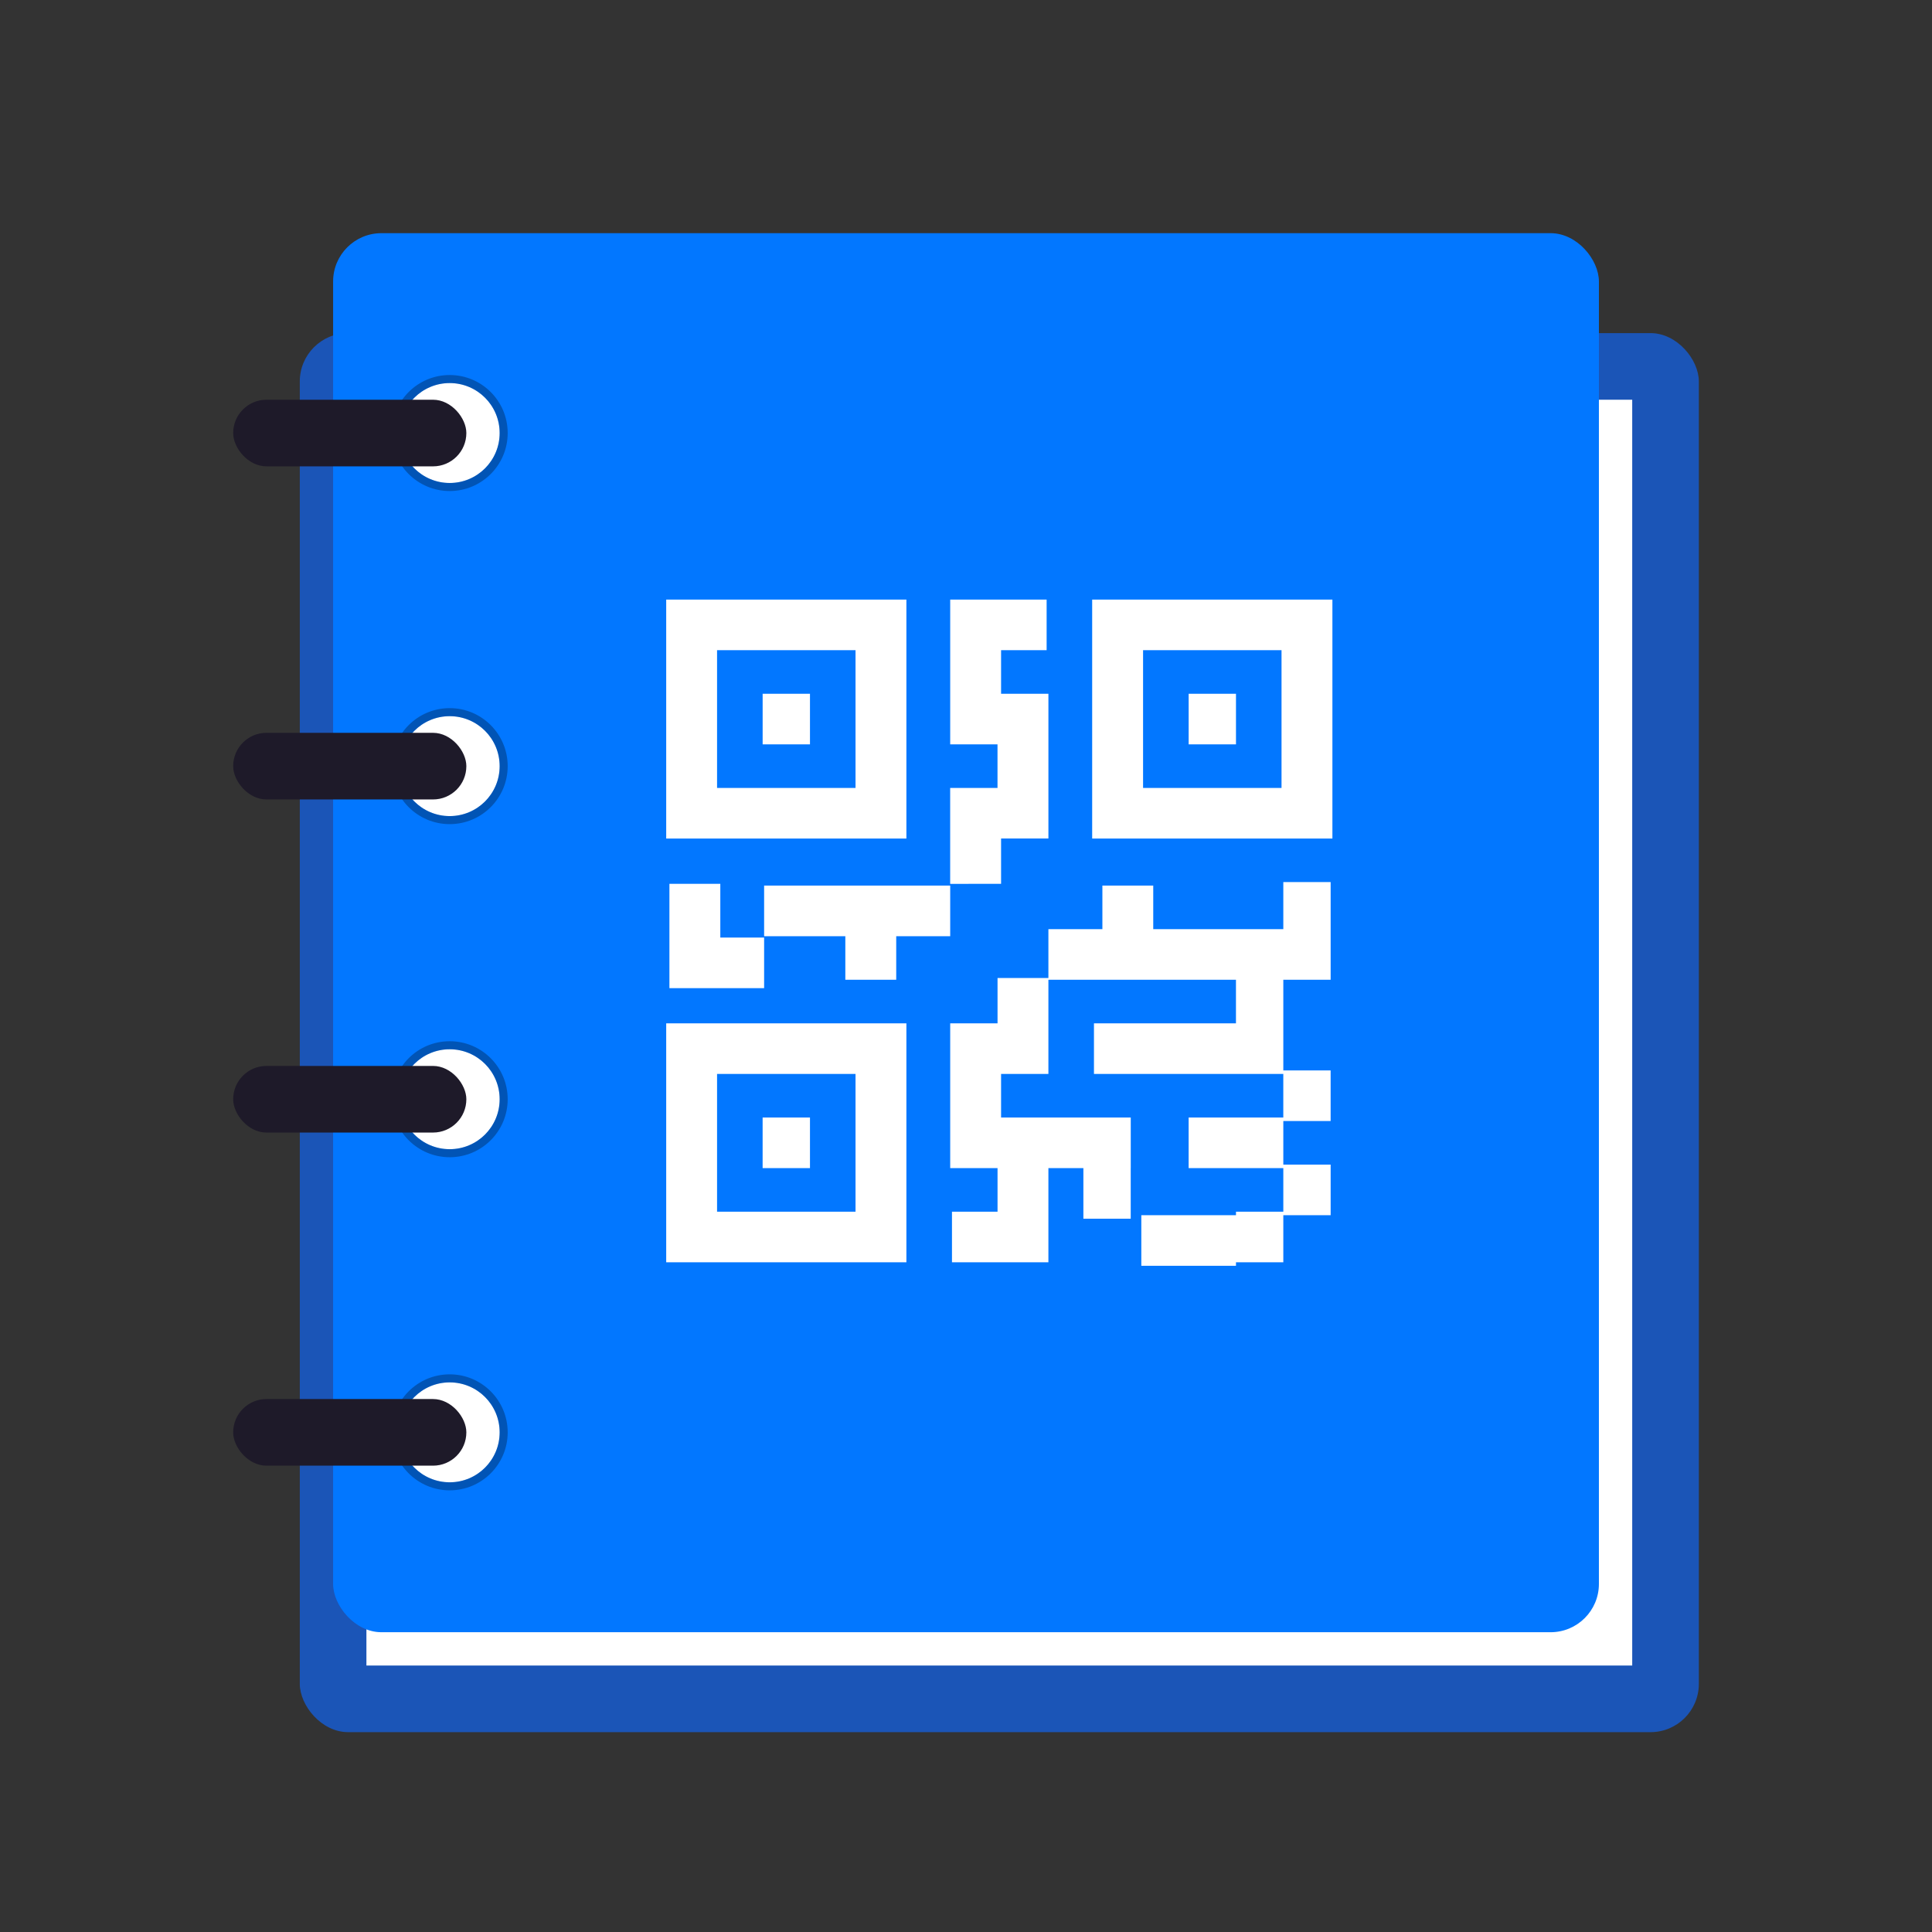 <svg id="组_49411" data-name="组 49411" xmlns="http://www.w3.org/2000/svg" width="120" height="120" viewBox="0 0 120 120">
  <rect x="0" y="0" width="120" height="120" fill="#333333" stroke="none"/>
  <rect id="矩形_3059" data-name="矩形 3059" width="120" height="120" fill="#505bde" opacity="0"/>
  <rect id="矩形_3329" data-name="矩形 3329" width="86.897" height="86.897" rx="3" transform="translate(18.621 20.69)" fill="#1b55b7"/>
  <rect id="矩形_3330" data-name="矩形 3330" width="78.621" height="78.621" transform="translate(22.759 24.828)" fill="#fff"/>
  <rect id="矩形_3099" data-name="矩形 3099" width="78.621" height="86.897" rx="3" transform="translate(20.69 14.483)" fill="#0277ff"/>
  <path id="路径_70" data-name="路径 70" d="M29.51,41.379V38.237h5.88v3.143Zm5.88-.218V38.019h2.94V35.094h2.94v3.142H38.33v2.925Zm-17.64,0V38.019h2.83V35.312H17.64V26.321h2.94V23.505h3.159v5.958H20.8V32.17h8.054v3.143H23.739v5.849ZM0,41.162V26.321H14.919V41.162Zm3.159-3.143h8.6V29.463h-8.6Zm22.753.436V35.312h2.94v3.142Zm6.537-3.142V32.17h5.88V29.245h2.94v3.143H38.33v2.924Zm-26.46,0V32.17H8.93v3.142Zm20.58-5.849V26.321h8.82V23.614H23.739V20.472h3.353V17.765h3.159v2.707H38.33V17.547h2.94v6.067H38.33v5.849ZM.2,24.134V17.656H3.361v3.335H6.082v3.143Zm10.926-.519V20.908H6.082V17.765H17.64v3.143H14.287v2.707Zm6.512-5.958V11.7h2.94V8.991H17.64V0h5.989V3.143H20.8V5.849h2.94v8.991H20.8v2.816Zm8.82-2.816V0H41.379V14.841ZM29.619,11.7h8.6V3.143h-8.6ZM0,14.841V0H14.919V14.841ZM3.159,11.7h8.6V3.143h-8.6ZM32.45,8.991V5.849h2.94V8.991Zm-26.46,0V5.849H8.93V8.991Z" transform="translate(41.379 37.241)" fill="#fff"/>
  <g id="椭圆_94" data-name="椭圆 94" transform="translate(24.828 23.793)" fill="#fff" stroke="rgba(0,0,0,0.29)" stroke-width="0.5">
    <circle cx="3.103" cy="3.103" r="3.103" stroke="none"/>
    <circle cx="3.103" cy="3.103" r="3.353" fill="none"/>
  </g>
  <g id="椭圆_95" data-name="椭圆 95" transform="translate(24.828 44.483)" fill="#fff" stroke="rgba(0,0,0,0.29)" stroke-width="0.5">
    <circle cx="3.103" cy="3.103" r="3.103" stroke="none"/>
    <circle cx="3.103" cy="3.103" r="3.353" fill="none"/>
  </g>
  <g id="椭圆_96" data-name="椭圆 96" transform="translate(24.828 65.172)" fill="#fff" stroke="rgba(0,0,0,0.29)" stroke-width="0.5">
    <circle cx="3.103" cy="3.103" r="3.103" stroke="none"/>
    <circle cx="3.103" cy="3.103" r="3.353" fill="none"/>
  </g>
  <g id="椭圆_97" data-name="椭圆 97" transform="translate(24.828 85.862)" fill="#fff" stroke="rgba(0,0,0,0.29)" stroke-width="0.5">
    <circle cx="3.103" cy="3.103" r="3.103" stroke="none"/>
    <circle cx="3.103" cy="3.103" r="3.353" fill="none"/>
  </g>
  <rect id="矩形_3325" data-name="矩形 3325" width="14.483" height="4.138" rx="2.069" transform="translate(14.483 24.828)" fill="#1e1a29"/>
  <rect id="矩形_3326" data-name="矩形 3326" width="14.483" height="4.138" rx="2.069" transform="translate(14.483 45.517)" fill="#1e1a29"/>
  <rect id="矩形_3327" data-name="矩形 3327" width="14.483" height="4.138" rx="2.069" transform="translate(14.483 66.207)" fill="#1e1a29"/>
  <rect id="矩形_3328" data-name="矩形 3328" width="14.483" height="4.138" rx="2.069" transform="translate(14.483 86.897)" fill="#1e1a29"/>
</svg>

